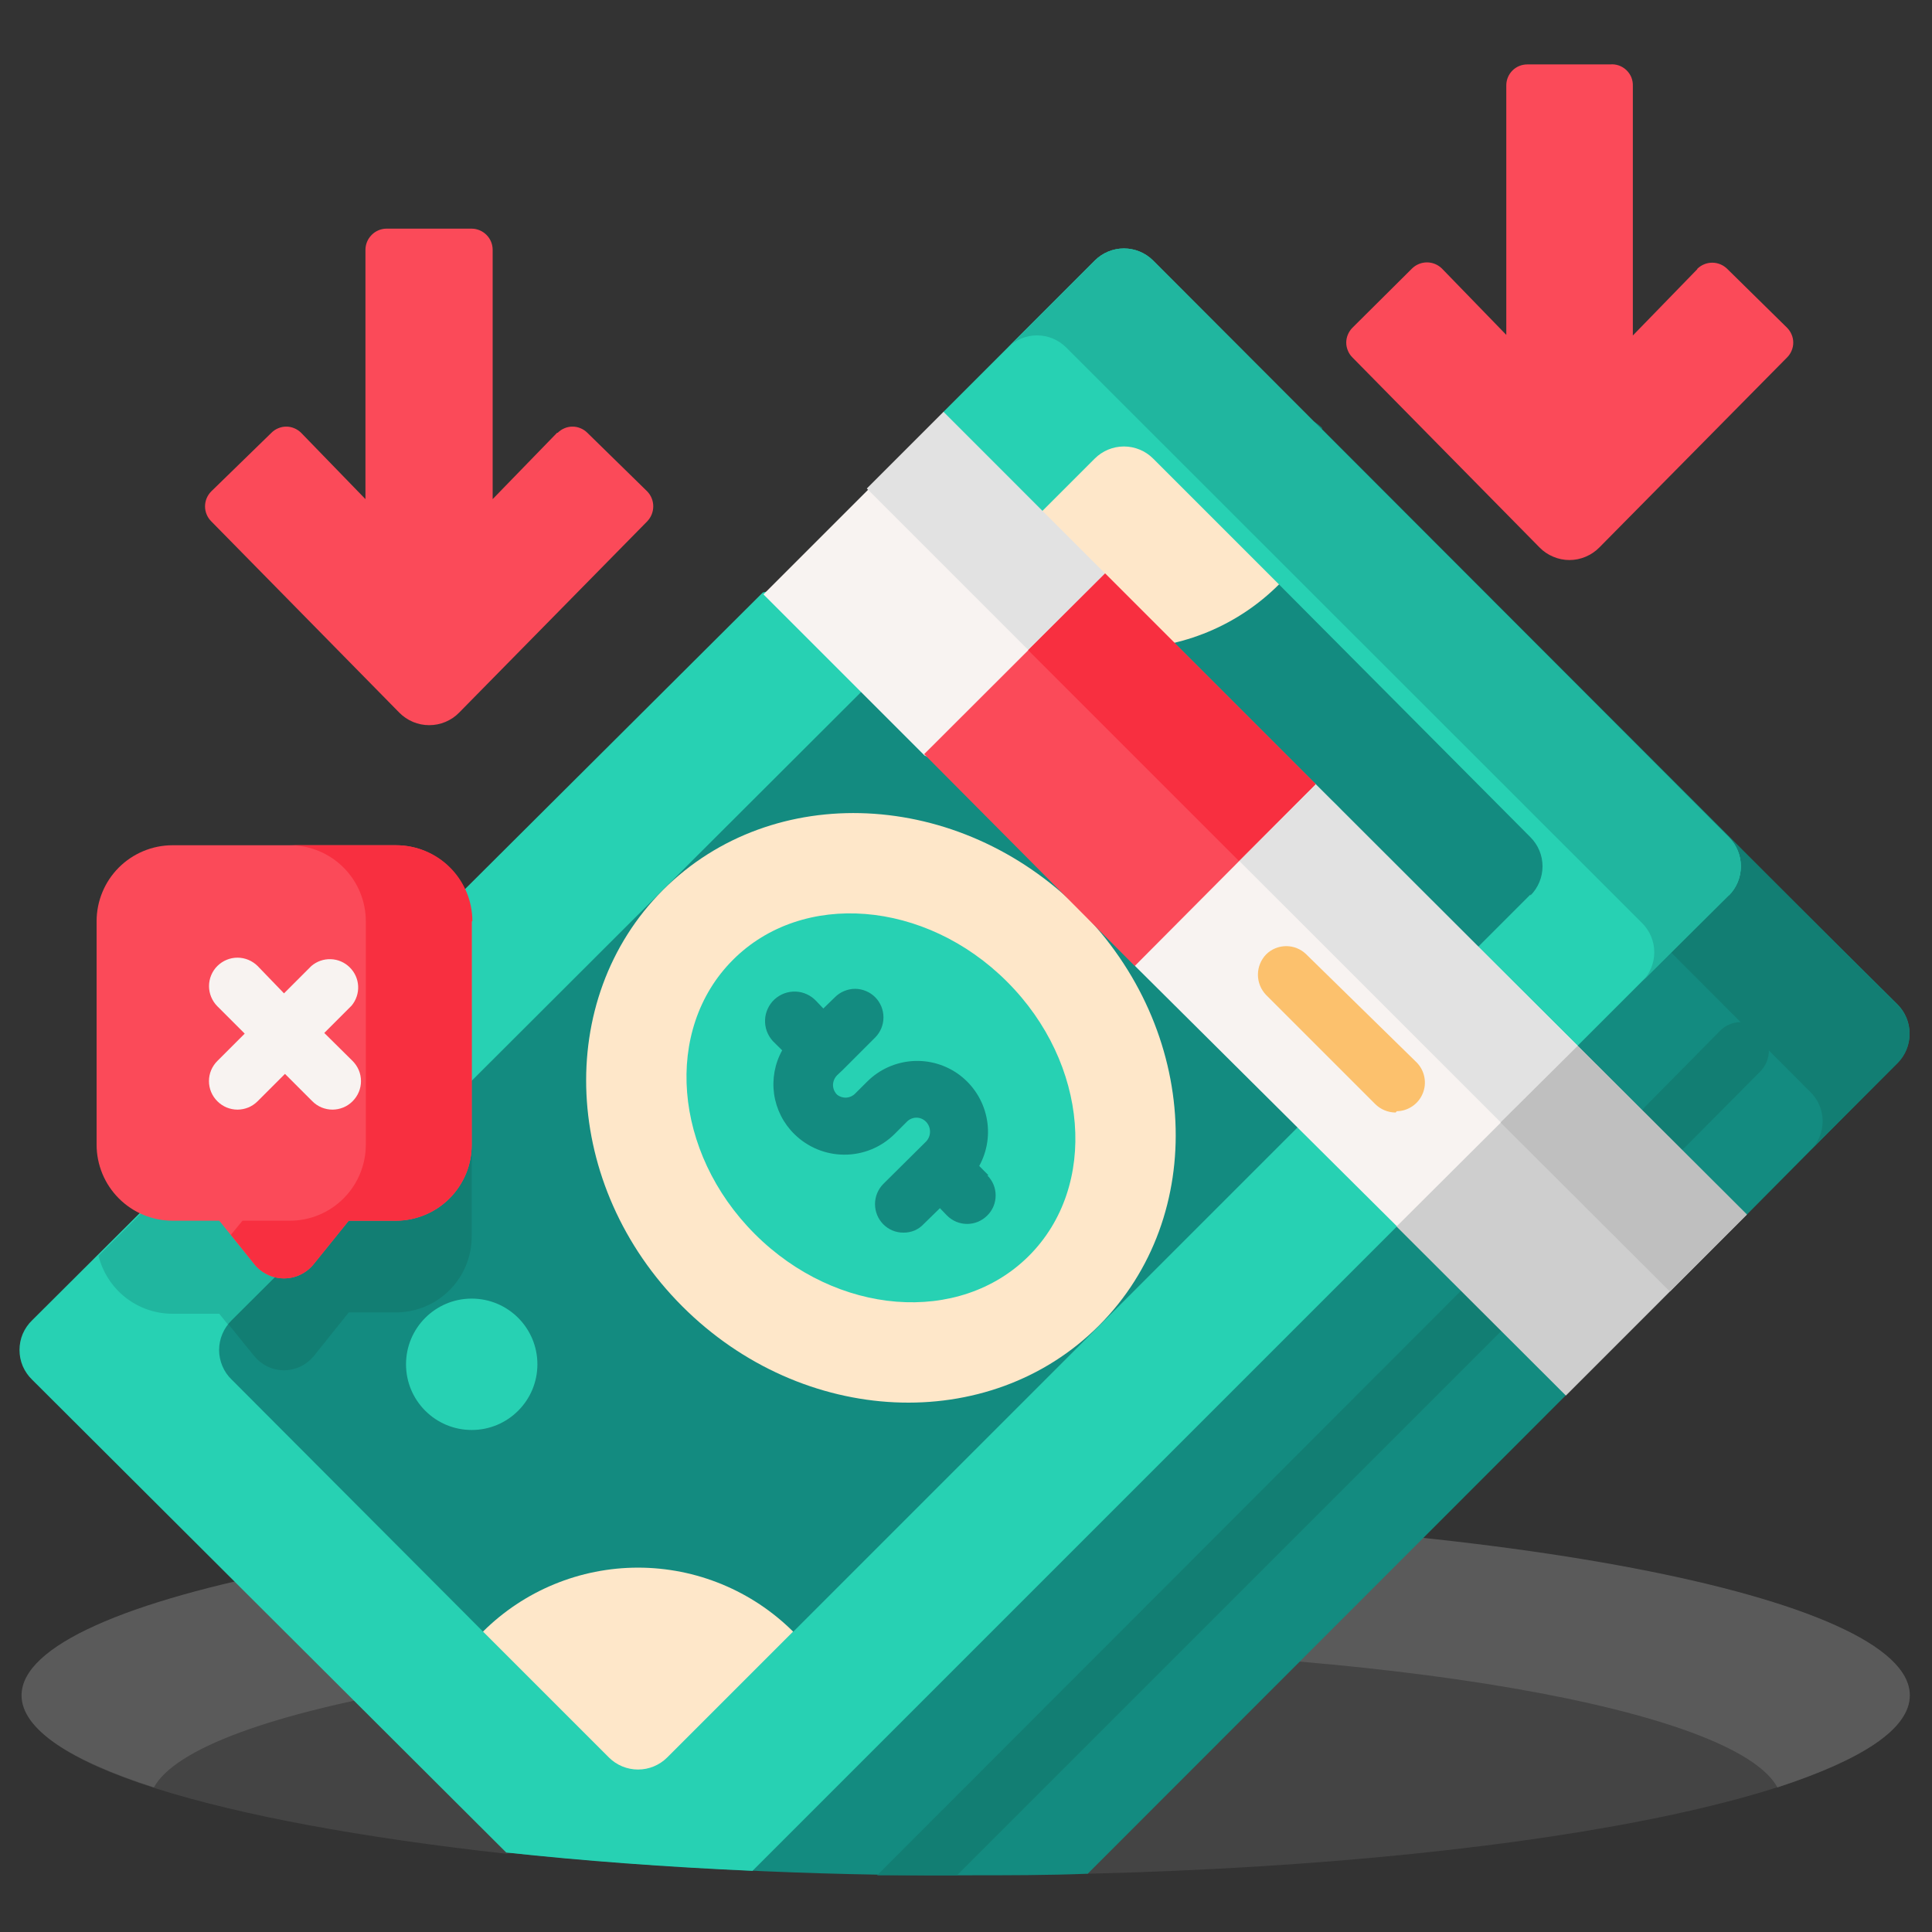 <svg width="32" height="32" viewBox="0 0 32 32" fill="none" xmlns="http://www.w3.org/2000/svg">
<rect x="0" y="0" width="32" height="32" fill="#333333" stroke="none"/>
<path d="M31.632 28.08C31.632 29.595 25.696 30.848 18.011 31.035L13.397 29.334L8.384 30.704C3.584 30.171 0.384 29.221 0.384 28.102C0.384 26.459 7.381 25.12 16.021 25.12C24.661 25.12 31.632 26.438 31.632 28.08Z" fill="#444444"/>
<path d="M31.632 28.08C31.632 28.64 30.832 29.147 29.44 29.605C28.731 28.309 22.981 27.296 16 27.296C9.019 27.296 3.259 28.309 2.549 29.605C1.157 29.157 0.357 28.64 0.357 28.08C0.357 26.437 7.355 25.099 15.995 25.099C24.635 25.099 31.632 26.437 31.632 28.08Z" fill="#5A5A5A"/>
<path d="M8.384 30.683C10.914 30.942 13.457 31.068 16 31.061C16.683 31.061 17.355 31.061 18.016 31.035L25.931 23.115L26.565 20.8L28.928 20.123L31.429 17.6C31.557 17.472 31.629 17.298 31.629 17.117C31.629 16.936 31.557 16.763 31.429 16.635L28.635 13.867L19.765 19.877L8.384 30.683Z" fill="#138B80"/>
<path d="M24.864 22.048L15.851 31.061H14.528L24.197 21.381C24.241 21.337 24.293 21.303 24.35 21.279C24.407 21.255 24.469 21.243 24.531 21.243C24.593 21.243 24.654 21.255 24.711 21.279C24.768 21.303 24.82 21.337 24.864 21.381C24.908 21.425 24.943 21.477 24.966 21.534C24.99 21.591 25.002 21.653 25.002 21.715C25.002 21.776 24.99 21.838 24.966 21.895C24.943 21.952 24.908 22.004 24.864 22.048Z" fill="#127E73"/>
<path d="M27.589 19.125C27.528 19.126 27.466 19.114 27.41 19.09C27.353 19.066 27.301 19.031 27.259 18.987C27.215 18.943 27.18 18.891 27.156 18.834C27.132 18.777 27.12 18.715 27.12 18.653C27.12 18.591 27.132 18.53 27.156 18.473C27.18 18.416 27.215 18.364 27.259 18.32L28.496 17.067C28.585 16.979 28.704 16.93 28.829 16.93C28.954 16.93 29.074 16.979 29.163 17.067C29.249 17.157 29.298 17.277 29.298 17.403C29.298 17.528 29.249 17.648 29.163 17.739L27.925 18.987C27.882 19.032 27.83 19.067 27.772 19.091C27.714 19.115 27.652 19.127 27.589 19.125Z" fill="#127E73"/>
<path d="M21.899 7.109L31.429 16.645C31.557 16.773 31.629 16.947 31.629 17.128C31.629 17.309 31.557 17.483 31.429 17.611L29.989 19.051C30.053 18.988 30.103 18.913 30.137 18.831C30.171 18.748 30.189 18.66 30.189 18.571C30.189 18.482 30.171 18.393 30.137 18.311C30.103 18.229 30.053 18.154 29.989 18.091L20.453 8.533C20.325 8.405 20.152 8.333 19.971 8.333C19.79 8.333 19.616 8.405 19.488 8.533L20.928 7.088C21.057 6.96 21.232 6.888 21.413 6.888C21.595 6.888 21.77 6.96 21.899 7.088V7.109Z" fill="#127E73"/>
<path d="M28.635 14.816L12.464 30.987C11.019 30.923 9.648 30.821 8.384 30.683L0.533 22.853C0.467 22.79 0.414 22.713 0.377 22.628C0.341 22.543 0.323 22.452 0.323 22.36C0.323 22.268 0.341 22.177 0.377 22.092C0.414 22.007 0.467 21.93 0.533 21.867L12.635 9.813L14.933 9.312L15.627 6.821L18.133 4.315C18.261 4.187 18.435 4.115 18.616 4.115C18.797 4.115 18.971 4.187 19.099 4.315L28.635 13.867C28.763 13.995 28.834 14.168 28.834 14.349C28.834 14.53 28.763 14.704 28.635 14.832V14.816Z" fill="#27D1B3"/>
<path d="M2.853 21.76H3.632L4.213 22.485C4.273 22.558 4.348 22.616 4.433 22.657C4.518 22.697 4.61 22.717 4.704 22.717C4.798 22.717 4.891 22.697 4.975 22.657C5.06 22.616 5.135 22.558 5.195 22.485L5.776 21.76H6.555C6.889 21.76 7.209 21.627 7.445 21.391C7.681 21.155 7.813 20.835 7.813 20.501V16.8C7.813 16.521 7.719 16.25 7.547 16.029C7.375 15.809 7.135 15.653 6.864 15.584L1.632 20.8C1.7 21.073 1.857 21.316 2.078 21.49C2.299 21.664 2.572 21.759 2.853 21.76Z" fill="#20B69F"/>
<path d="M19.099 4.315L28.635 13.867C28.763 13.995 28.835 14.168 28.835 14.349C28.835 14.53 28.763 14.704 28.635 14.832L27.2 16.256C27.328 16.128 27.4 15.954 27.4 15.773C27.4 15.592 27.328 15.419 27.2 15.291L17.659 5.755C17.531 5.627 17.357 5.555 17.176 5.555C16.995 5.555 16.821 5.627 16.693 5.755L18.133 4.315C18.261 4.187 18.435 4.115 18.616 4.115C18.797 4.115 18.971 4.187 19.099 4.315Z" fill="#20B69F"/>
<path d="M25.349 14.816L13.141 27.024H8L3.84 22.853C3.773 22.79 3.72 22.713 3.684 22.628C3.648 22.543 3.629 22.452 3.629 22.36C3.629 22.268 3.648 22.177 3.684 22.092C3.72 22.007 3.773 21.93 3.84 21.867L16.048 9.68H21.184L25.349 13.867C25.477 13.995 25.549 14.168 25.549 14.349C25.549 14.53 25.477 14.704 25.349 14.832V14.816Z" fill="#138B80"/>
<path d="M3.84 21.867L3.781 21.931L4.213 22.464C4.273 22.536 4.348 22.595 4.433 22.635C4.517 22.675 4.61 22.696 4.704 22.696C4.798 22.696 4.89 22.675 4.975 22.635C5.06 22.595 5.135 22.536 5.195 22.464L5.776 21.738H6.555C6.888 21.738 7.209 21.606 7.445 21.37C7.681 21.134 7.813 20.814 7.813 20.48V17.915L3.84 21.867Z" fill="#127E73"/>
<path d="M18.2 21.958C20.016 20.142 19.873 17.054 17.88 15.061C15.886 13.068 12.798 12.924 10.982 14.74C9.166 16.556 9.309 19.645 11.302 21.638C13.296 23.631 16.384 23.775 18.2 21.958Z" fill="#FEE7C9"/>
<path d="M8 27.024C8.682 26.346 9.606 25.965 10.568 25.965C11.53 25.965 12.454 26.346 13.136 27.024L11.051 29.109C10.923 29.237 10.749 29.309 10.568 29.309C10.387 29.309 10.213 29.237 10.085 29.109L8 27.024Z" fill="#FEE7C9"/>
<path d="M21.184 9.68C20.503 10.361 19.579 10.744 18.616 10.744C17.653 10.744 16.729 10.361 16.048 9.68L18.133 7.595C18.261 7.467 18.435 7.395 18.616 7.395C18.797 7.395 18.971 7.467 19.099 7.595L21.184 9.68Z" fill="#FEE7C9"/>
<path d="M17.042 20.801C18.196 19.647 18.034 17.614 16.68 16.26C15.326 14.906 13.293 14.744 12.14 15.898C10.986 17.052 11.148 19.085 12.502 20.439C13.855 21.792 15.888 21.954 17.042 20.801Z" fill="#27D1B3"/>
<path d="M16.373 19.467L16.219 19.312C16.355 19.065 16.398 18.776 16.338 18.5C16.279 18.224 16.122 17.978 15.897 17.808C15.671 17.638 15.392 17.555 15.11 17.575C14.828 17.595 14.563 17.715 14.363 17.915L14.165 18.112C14.127 18.152 14.075 18.176 14.02 18.18C13.965 18.184 13.91 18.167 13.867 18.133C13.845 18.113 13.828 18.088 13.816 18.06C13.804 18.033 13.798 18.003 13.797 17.973C13.798 17.911 13.822 17.852 13.867 17.808L13.963 17.717L14.496 17.184C14.584 17.095 14.633 16.975 14.633 16.851C14.633 16.726 14.584 16.606 14.496 16.517C14.452 16.473 14.4 16.438 14.343 16.415C14.286 16.391 14.225 16.378 14.163 16.378C14.101 16.378 14.039 16.391 13.982 16.415C13.925 16.438 13.873 16.473 13.829 16.517L13.637 16.704L13.52 16.581C13.476 16.534 13.424 16.496 13.366 16.469C13.308 16.442 13.245 16.426 13.181 16.424C13.117 16.421 13.053 16.431 12.992 16.453C12.932 16.475 12.877 16.509 12.829 16.552C12.782 16.595 12.744 16.648 12.717 16.706C12.69 16.764 12.674 16.827 12.672 16.891C12.669 16.955 12.679 17.02 12.701 17.08C12.723 17.14 12.757 17.195 12.8 17.243L12.955 17.397C12.832 17.619 12.786 17.874 12.822 18.125C12.859 18.375 12.976 18.607 13.157 18.784C13.378 19.003 13.676 19.125 13.987 19.125C14.297 19.125 14.595 19.003 14.816 18.784L15.019 18.581C15.039 18.56 15.064 18.542 15.092 18.53C15.119 18.519 15.149 18.512 15.179 18.512C15.209 18.512 15.238 18.518 15.266 18.53C15.293 18.542 15.318 18.559 15.339 18.581C15.381 18.625 15.404 18.683 15.404 18.744C15.404 18.805 15.381 18.863 15.339 18.907L14.629 19.611C14.542 19.7 14.493 19.819 14.493 19.944C14.493 20.069 14.542 20.189 14.629 20.277C14.673 20.322 14.725 20.357 14.783 20.381C14.841 20.405 14.903 20.417 14.965 20.416C15.027 20.417 15.088 20.405 15.145 20.382C15.202 20.358 15.254 20.322 15.296 20.277L15.568 20.011L15.685 20.133C15.729 20.177 15.781 20.212 15.838 20.236C15.895 20.26 15.957 20.272 16.019 20.272C16.081 20.272 16.142 20.26 16.199 20.236C16.256 20.212 16.308 20.177 16.352 20.133C16.396 20.09 16.431 20.038 16.455 19.981C16.479 19.923 16.491 19.862 16.491 19.8C16.491 19.738 16.479 19.677 16.455 19.619C16.431 19.562 16.396 19.51 16.352 19.467H16.373Z" fill="#138B80"/>
<path d="M21.376 15.195C21.977 15.195 22.464 14.707 22.464 14.107C22.464 13.506 21.977 13.019 21.376 13.019C20.775 13.019 20.288 13.506 20.288 14.107C20.288 14.707 20.775 15.195 21.376 15.195Z" fill="#27D1B3"/>
<path d="M7.813 23.685C8.414 23.685 8.901 23.198 8.901 22.597C8.901 21.996 8.414 21.509 7.813 21.509C7.212 21.509 6.725 21.996 6.725 22.597C6.725 23.198 7.212 23.685 7.813 23.685Z" fill="#27D1B3"/>
<path d="M26.133 17.323L25.008 19.669L23.141 20.315L18.8 16L18.416 14.021L15.312 12.512L12.645 9.845L15.637 6.853L18.304 9.52L19.28 11.899L21.792 13.008L26.133 17.323Z" fill="#F8F3F1"/>
<path d="M26.133 17.323L25.307 19.04L14.357 8.091L15.627 6.821L18.293 9.488L19.269 11.867L21.781 12.976L26.133 17.323Z" fill="#E2E2E2"/>
<path d="M15.307 12.491L18.304 9.499L21.792 12.987L18.795 16L15.307 12.491Z" fill="#FB4A59"/>
<path d="M17.029 10.768L18.304 9.499L21.792 12.987L20.517 14.256L17.029 10.768Z" fill="#F82F40"/>
<path d="M23.131 20.315L26.133 17.323L28.933 20.117L25.936 23.115L23.131 20.315Z" fill="#CECECE"/>
<path d="M24.853 18.592L26.133 17.323L28.933 20.117L27.659 21.392L24.853 18.592Z" fill="#BFBFBF"/>
<path d="M23.115 18.427C22.989 18.426 22.868 18.376 22.779 18.288L20.971 16.48C20.884 16.39 20.835 16.269 20.835 16.144C20.835 16.019 20.884 15.899 20.971 15.808C21.059 15.72 21.179 15.671 21.304 15.671C21.429 15.671 21.548 15.72 21.637 15.808L23.467 17.6C23.531 17.666 23.575 17.75 23.592 17.841C23.61 17.932 23.6 18.026 23.565 18.111C23.53 18.197 23.471 18.27 23.395 18.322C23.318 18.375 23.228 18.404 23.136 18.405L23.115 18.427Z" fill="#FCC16D"/>
<path d="M9.227 7.168L8.16 8.267V4.139C8.16 4.046 8.124 3.957 8.059 3.892C7.994 3.826 7.906 3.788 7.813 3.787H6.4C6.308 3.788 6.219 3.826 6.155 3.892C6.09 3.957 6.053 4.046 6.053 4.139V8.267L4.987 7.168C4.954 7.136 4.916 7.11 4.874 7.093C4.832 7.075 4.787 7.066 4.741 7.066C4.696 7.066 4.651 7.075 4.609 7.093C4.566 7.11 4.528 7.136 4.496 7.168L3.499 8.139C3.433 8.205 3.396 8.294 3.396 8.387C3.396 8.48 3.433 8.569 3.499 8.635L6.613 11.803C6.678 11.869 6.755 11.921 6.84 11.957C6.925 11.993 7.017 12.011 7.109 12.011C7.202 12.011 7.293 11.993 7.378 11.957C7.464 11.921 7.541 11.869 7.605 11.803L10.72 8.635C10.784 8.568 10.82 8.479 10.82 8.387C10.82 8.294 10.784 8.205 10.72 8.139L9.728 7.168C9.696 7.136 9.658 7.11 9.615 7.093C9.573 7.075 9.528 7.066 9.483 7.066C9.437 7.066 9.392 7.075 9.35 7.093C9.308 7.11 9.27 7.136 9.237 7.168H9.227Z" fill="#FB4A59"/>
<path d="M28.112 4.459L27.045 5.557V1.424C27.047 1.375 27.038 1.326 27.02 1.28C27.001 1.235 26.973 1.194 26.937 1.16C26.901 1.126 26.858 1.1 26.812 1.084C26.765 1.068 26.716 1.062 26.667 1.067H25.296C25.204 1.067 25.116 1.103 25.051 1.168C24.986 1.233 24.949 1.321 24.949 1.413V5.547L23.883 4.448C23.817 4.383 23.728 4.346 23.635 4.346C23.542 4.346 23.453 4.383 23.387 4.448L22.4 5.429C22.368 5.462 22.342 5.5 22.325 5.542C22.307 5.584 22.298 5.629 22.298 5.675C22.298 5.72 22.307 5.765 22.325 5.807C22.342 5.85 22.368 5.888 22.4 5.92L25.499 9.067C25.563 9.133 25.64 9.185 25.726 9.221C25.811 9.257 25.902 9.276 25.995 9.276C26.087 9.276 26.179 9.257 26.264 9.221C26.349 9.185 26.426 9.133 26.491 9.067L29.6 5.92C29.632 5.888 29.658 5.85 29.675 5.807C29.693 5.765 29.702 5.72 29.702 5.675C29.702 5.629 29.693 5.584 29.675 5.542C29.658 5.5 29.632 5.462 29.6 5.429L28.608 4.453C28.542 4.388 28.453 4.351 28.36 4.351C28.267 4.351 28.178 4.388 28.112 4.453V4.459Z" fill="#FB4A59"/>
<path d="M6.555 14H2.853C2.521 14.001 2.202 14.135 1.967 14.37C1.732 14.606 1.6 14.926 1.6 15.259V18.96C1.6 19.125 1.633 19.289 1.696 19.442C1.759 19.594 1.852 19.733 1.969 19.85C2.086 19.967 2.224 20.06 2.377 20.123C2.53 20.186 2.693 20.219 2.859 20.219H3.632L4.213 20.939C4.272 21.012 4.347 21.071 4.432 21.112C4.517 21.153 4.61 21.174 4.704 21.174C4.798 21.174 4.891 21.153 4.976 21.112C5.061 21.071 5.136 21.012 5.195 20.939L5.776 20.219H6.555C6.72 20.219 6.884 20.186 7.036 20.123C7.189 20.06 7.328 19.967 7.445 19.85C7.562 19.733 7.654 19.594 7.718 19.442C7.781 19.289 7.813 19.125 7.813 18.96V15.259C7.813 14.925 7.681 14.605 7.445 14.369C7.209 14.133 6.889 14 6.555 14Z" fill="#FB4A59"/>
<path d="M7.813 15.259V18.96C7.813 19.125 7.781 19.289 7.718 19.442C7.654 19.594 7.562 19.733 7.445 19.85C7.328 19.967 7.189 20.06 7.036 20.123C6.884 20.186 6.72 20.219 6.555 20.219H5.776L5.195 20.939C5.136 21.012 5.061 21.071 4.976 21.112C4.891 21.153 4.798 21.174 4.704 21.174C4.61 21.174 4.517 21.153 4.432 21.112C4.347 21.071 4.272 21.012 4.213 20.939L3.824 20.453L4.016 20.219H4.8C5.134 20.219 5.454 20.086 5.69 19.85C5.926 19.614 6.059 19.294 6.059 18.96V15.259C6.059 14.925 5.926 14.605 5.69 14.369C5.454 14.133 5.134 14 4.8 14H6.565C6.899 14 7.219 14.133 7.455 14.369C7.691 14.605 7.824 14.925 7.824 15.259H7.813Z" fill="#F82F40"/>
<path d="M5.371 17.109L5.824 16.656C5.899 16.565 5.938 16.45 5.932 16.332C5.926 16.215 5.876 16.104 5.792 16.022C5.708 15.939 5.597 15.891 5.479 15.887C5.361 15.883 5.247 15.923 5.157 16L4.704 16.453L4.267 16C4.178 15.912 4.058 15.862 3.933 15.862C3.808 15.862 3.689 15.912 3.6 16C3.512 16.088 3.462 16.208 3.462 16.333C3.462 16.458 3.512 16.578 3.6 16.667L4.053 17.12L3.6 17.573C3.556 17.617 3.521 17.669 3.497 17.726C3.473 17.783 3.461 17.845 3.461 17.907C3.461 17.968 3.473 18.03 3.497 18.087C3.521 18.144 3.556 18.196 3.6 18.24C3.644 18.284 3.696 18.319 3.753 18.343C3.81 18.366 3.871 18.379 3.933 18.379C3.995 18.379 4.057 18.366 4.114 18.343C4.171 18.319 4.223 18.284 4.267 18.24L4.72 17.787L5.173 18.24C5.217 18.284 5.269 18.319 5.326 18.343C5.383 18.366 5.445 18.379 5.507 18.379C5.569 18.379 5.63 18.366 5.687 18.343C5.745 18.319 5.796 18.284 5.84 18.24C5.884 18.196 5.919 18.144 5.943 18.087C5.967 18.03 5.979 17.968 5.979 17.907C5.979 17.845 5.967 17.783 5.943 17.726C5.919 17.669 5.884 17.617 5.84 17.573L5.371 17.109Z" fill="#F8F3F1"/>
</svg>
